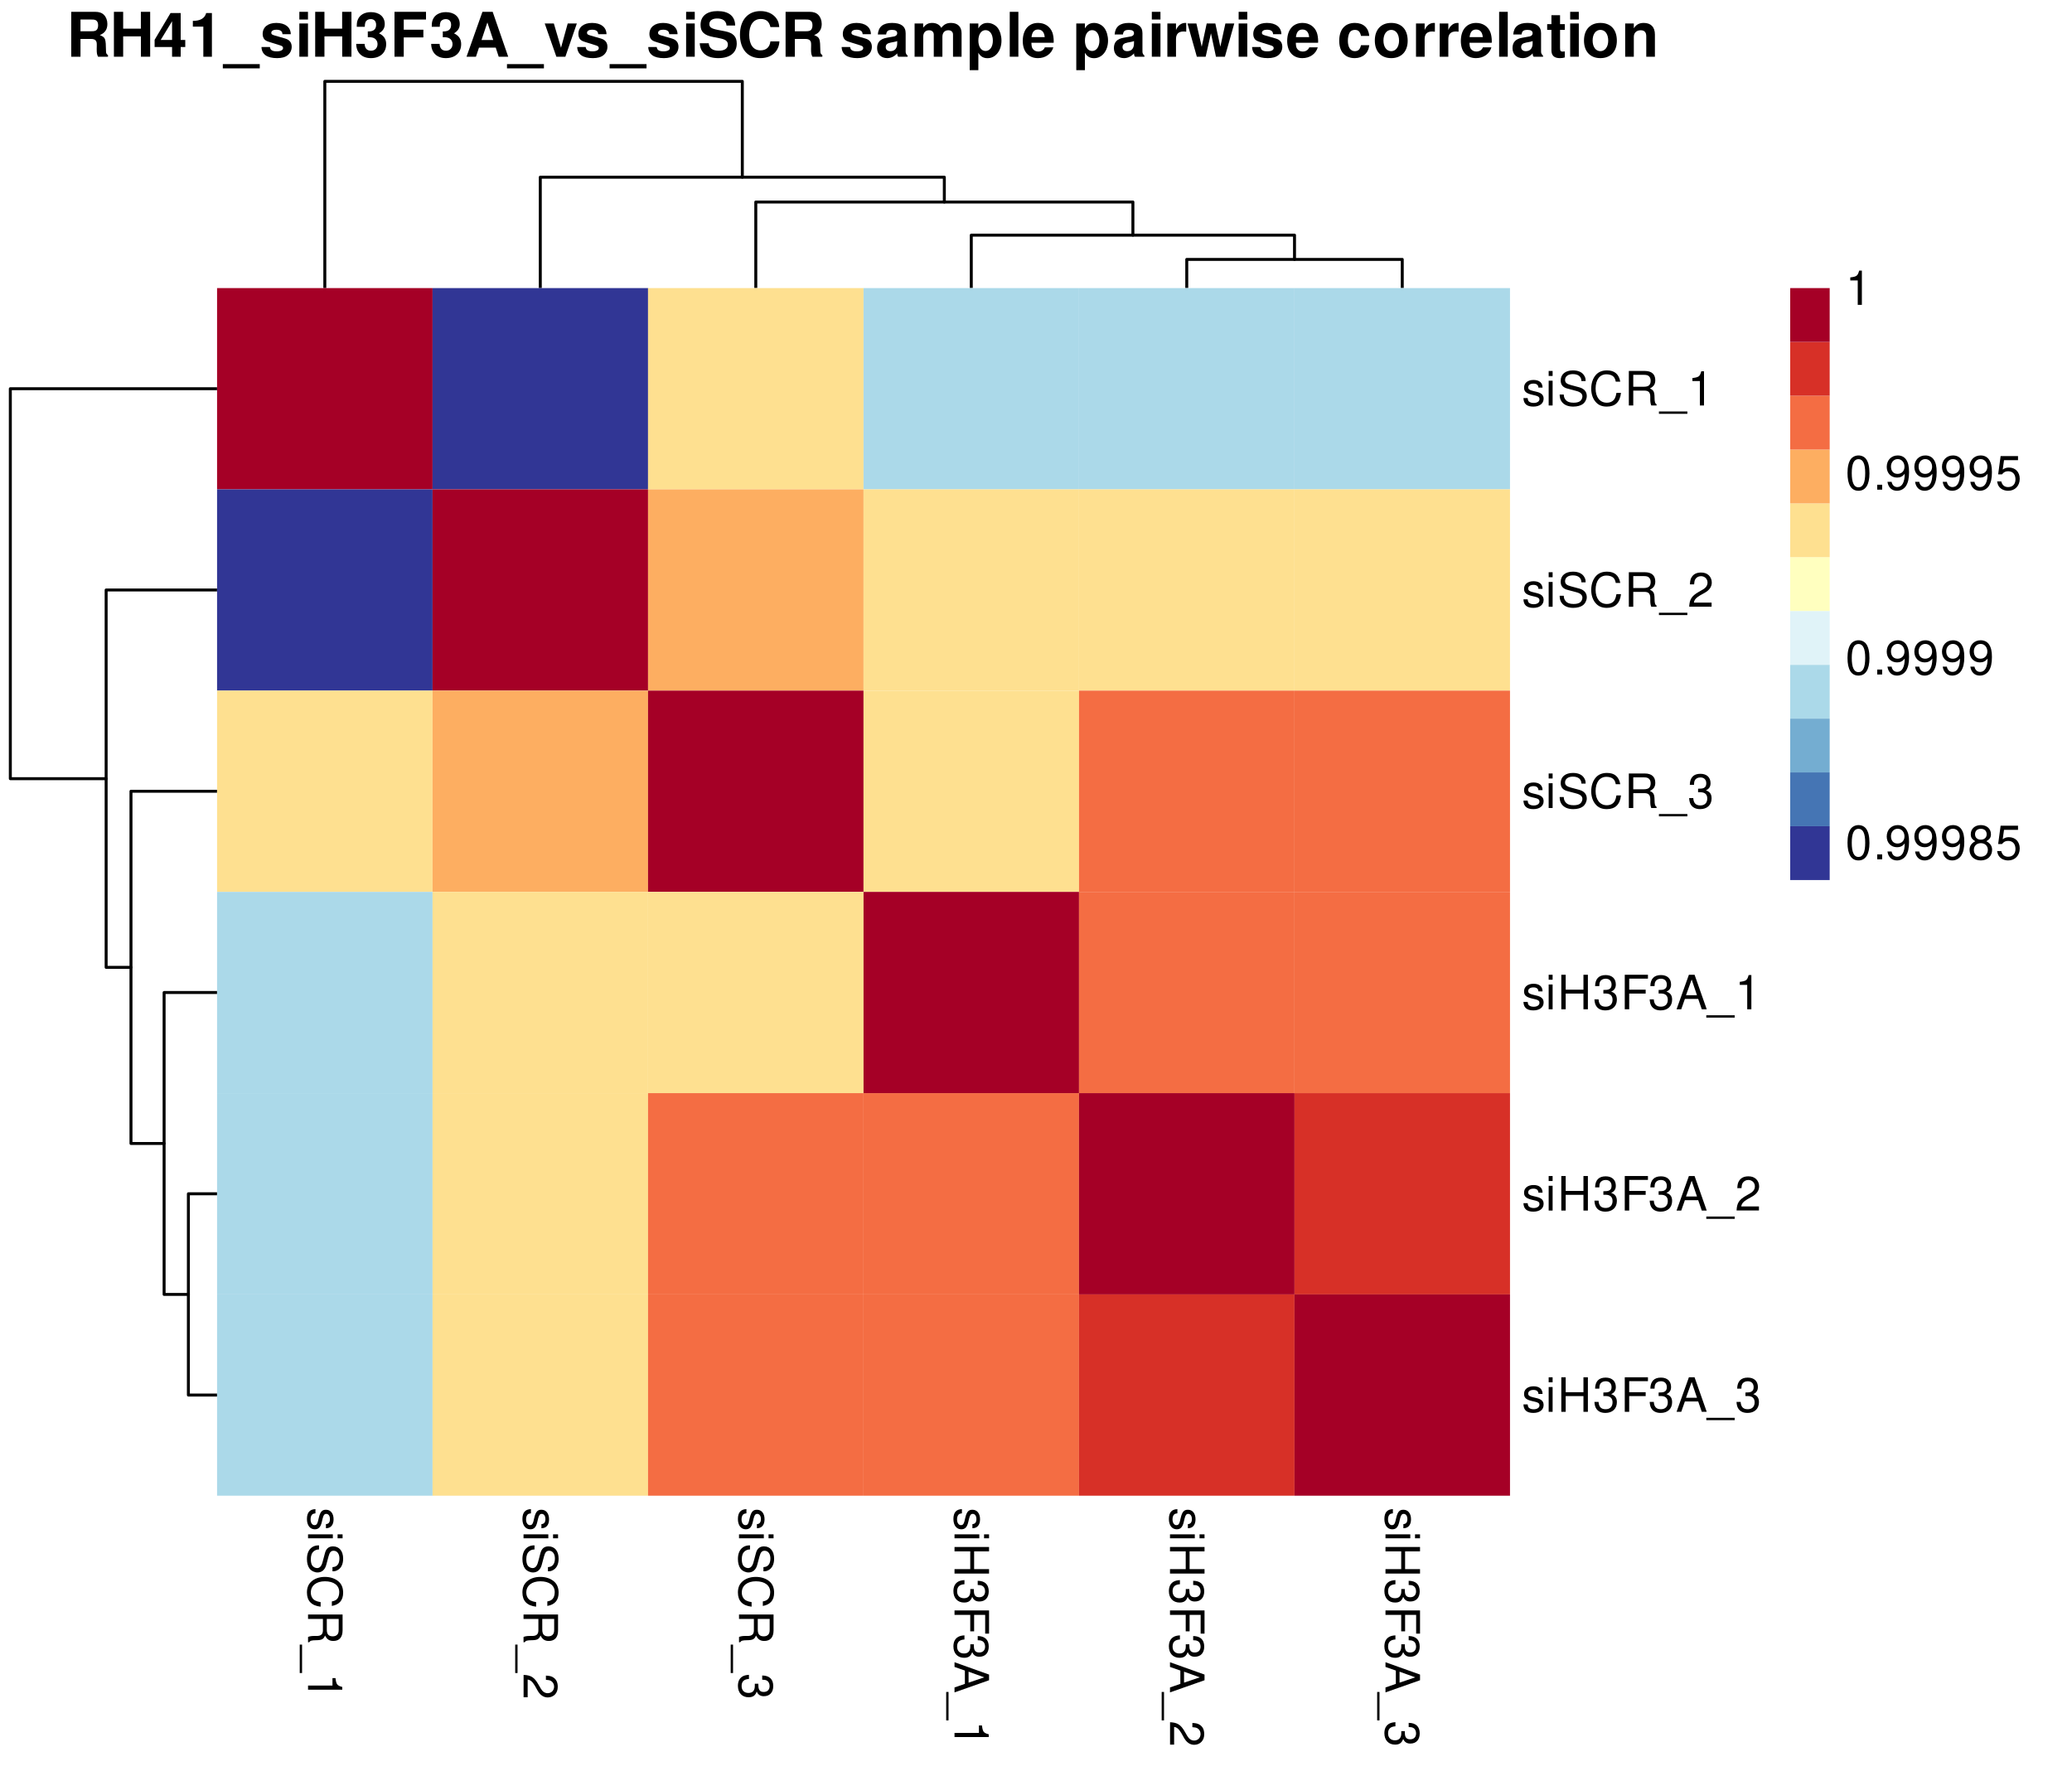 <?xml version="1.0" encoding="UTF-8"?>
<svg xmlns="http://www.w3.org/2000/svg" xmlns:xlink="http://www.w3.org/1999/xlink" width="525pt" height="450pt" viewBox="0 0 525 450" version="1.1">
<defs>
<g>
<symbol overflow="visible" id="glyph0-0">
<path style="stroke:none;" d=""/>
</symbol>
<symbol overflow="visible" id="glyph0-1">
<path style="stroke:none;" d="M 3.594 -4.5 L 6.266 -4.5 C 7.281 -4.5 7.719 -4.094 7.719 -3.172 L 7.719 -2.703 C 7.703 -2.406 7.703 -2.125 7.703 -1.953 C 7.703 -0.875 7.766 -0.547 8.047 0 L 10.562 0 L 10.562 -0.422 C 10.203 -0.625 10.062 -0.859 10.062 -1.359 C 10 -4.703 9.938 -4.859 8.484 -5.484 C 9.766 -5.984 10.406 -6.906 10.406 -8.297 C 10.406 -9.203 10.094 -10.031 9.547 -10.594 C 9.031 -11.125 8.312 -11.375 7.344 -11.375 L 1.25 -11.375 L 1.25 0 L 3.594 0 Z M 3.594 -6.453 L 3.594 -9.422 L 6.406 -9.422 C 7.078 -9.422 7.344 -9.359 7.641 -9.125 C 7.922 -8.891 8.062 -8.5 8.062 -7.969 C 8.062 -7.422 7.922 -6.984 7.641 -6.75 C 7.375 -6.531 7.078 -6.453 6.406 -6.453 Z M 3.594 -6.453 "/>
</symbol>
<symbol overflow="visible" id="glyph0-2">
<path style="stroke:none;" d="M 7.906 -5.156 L 7.906 0 L 10.25 0 L 10.25 -11.375 L 7.891 -11.375 L 7.891 -7.109 L 3.406 -7.109 L 3.406 -11.375 L 1.062 -11.375 L 1.062 0 L 3.406 0 L 3.406 -5.156 Z M 7.906 -5.156 "/>
</symbol>
<symbol overflow="visible" id="glyph0-3">
<path style="stroke:none;" d="M 8.141 -4.25 L 6.984 -4.25 L 6.984 -11.062 L 4.406 -11.062 L 0.375 -4.281 L 0.375 -2.453 L 4.797 -2.453 L 4.797 0 L 6.984 0 L 6.984 -2.453 L 8.141 -2.453 Z M 4.797 -4.25 L 1.922 -4.25 L 4.797 -8.984 Z M 4.797 -4.25 "/>
</symbol>
<symbol overflow="visible" id="glyph0-4">
<path style="stroke:none;" d="M 3.719 -7.625 L 3.719 0 L 5.891 0 L 5.891 -11.062 L 4.438 -11.062 C 4.094 -9.75 2.969 -9.078 1.062 -9.078 L 1.062 -7.625 Z M 3.719 -7.625 "/>
</symbol>
<symbol overflow="visible" id="glyph0-5">
<path style="stroke:none;" d="M 9.016 1.875 L -0.344 1.875 L -0.344 2.953 L 9.016 2.953 Z M 9.016 1.875 "/>
</symbol>
<symbol overflow="visible" id="glyph0-6">
<path style="stroke:none;" d="M 7.875 -5.703 C 7.844 -7.484 6.469 -8.562 4.203 -8.562 C 2.078 -8.562 0.75 -7.484 0.75 -5.75 C 0.75 -5.188 0.922 -4.703 1.219 -4.375 C 1.516 -4.078 1.781 -3.938 2.594 -3.688 L 5.188 -2.875 C 5.734 -2.703 5.922 -2.531 5.922 -2.188 C 5.922 -1.672 5.312 -1.359 4.297 -1.359 C 3.734 -1.359 3.297 -1.453 3.016 -1.656 C 2.781 -1.828 2.688 -2 2.594 -2.453 L 0.453 -2.453 C 0.516 -0.594 1.875 0.359 4.422 0.359 C 5.594 0.359 6.484 0.109 7.109 -0.391 C 7.734 -0.891 8.109 -1.672 8.109 -2.5 C 8.109 -3.594 7.562 -4.281 6.453 -4.609 L 3.703 -5.406 C 3.094 -5.594 2.938 -5.719 2.938 -6.062 C 2.938 -6.531 3.438 -6.844 4.188 -6.844 C 5.234 -6.844 5.75 -6.469 5.766 -5.703 Z M 7.875 -5.703 "/>
</symbol>
<symbol overflow="visible" id="glyph0-7">
<path style="stroke:none;" d="M 3.234 -8.422 L 1.047 -8.422 L 1.047 0 L 3.234 0 Z M 3.234 -11.375 L 1.047 -11.375 L 1.047 -9.422 L 3.234 -9.422 Z M 3.234 -11.375 "/>
</symbol>
<symbol overflow="visible" id="glyph0-8">
<path style="stroke:none;" d="M 3.391 -4.938 C 4.219 -4.938 4.266 -4.938 4.656 -4.828 C 5.391 -4.625 5.859 -3.984 5.859 -3.188 C 5.859 -2.203 5.172 -1.516 4.219 -1.516 C 3.203 -1.516 2.641 -2.109 2.578 -3.25 L 0.453 -3.25 C 0.469 -1.031 1.906 0.359 4.172 0.359 C 6.531 0.359 8.047 -1.031 8.047 -3.188 C 8.047 -4.469 7.484 -5.312 6.234 -5.922 C 7.25 -6.562 7.688 -7.266 7.688 -8.281 C 7.688 -10.125 6.312 -11.297 4.172 -11.297 C 2.578 -11.297 1.344 -10.594 0.859 -9.391 C 0.656 -8.859 0.594 -8.5 0.594 -7.578 L 2.625 -7.578 C 2.641 -8.172 2.688 -8.469 2.797 -8.75 C 3 -9.234 3.5 -9.531 4.125 -9.531 C 5 -9.531 5.5 -9 5.5 -8.078 C 5.5 -6.953 4.859 -6.406 3.578 -6.406 L 3.391 -6.406 Z M 3.391 -4.938 "/>
</symbol>
<symbol overflow="visible" id="glyph0-9">
<path style="stroke:none;" d="M 3.5 -4.891 L 8.469 -4.891 L 8.469 -6.844 L 3.5 -6.844 L 3.5 -9.422 L 9.141 -9.422 L 9.141 -11.375 L 1.156 -11.375 L 1.156 0 L 3.5 0 Z M 3.5 -4.891 "/>
</symbol>
<symbol overflow="visible" id="glyph0-10">
<path style="stroke:none;" d="M 7.812 -2.297 L 8.562 0 L 10.969 0 L 7.031 -11.375 L 4.438 -11.375 L 0.406 0 L 2.797 0 L 3.562 -2.297 Z M 7.172 -4.234 L 4.203 -4.234 L 5.688 -8.688 Z M 7.172 -4.234 "/>
</symbol>
<symbol overflow="visible" id="glyph0-11">
<path style="stroke:none;" d="M 5.453 0 L 8.359 -8.422 L 6.047 -8.422 L 4.344 -2.266 L 2.531 -8.422 L 0.219 -8.422 L 3.172 0 Z M 5.453 0 "/>
</symbol>
<symbol overflow="visible" id="glyph0-12">
<path style="stroke:none;" d="M 9.469 -7.906 C 9.453 -10.266 7.875 -11.562 5 -11.562 C 2.281 -11.562 0.703 -10.281 0.703 -8.062 C 0.703 -6.297 1.594 -5.438 3.906 -5 L 5.484 -4.688 C 7.047 -4.391 7.625 -3.953 7.625 -3.047 C 7.625 -2.094 6.75 -1.516 5.328 -1.516 C 3.75 -1.516 2.859 -2.188 2.781 -3.406 L 0.5 -3.406 C 0.641 -0.969 2.312 0.359 5.203 0.359 C 8.141 0.359 9.875 -1 9.875 -3.328 C 9.875 -5.109 8.969 -6.047 6.859 -6.453 L 5.078 -6.797 C 3.422 -7.125 2.938 -7.453 2.938 -8.281 C 2.938 -9.141 3.688 -9.688 4.891 -9.688 C 6.375 -9.688 7.203 -9.062 7.281 -7.906 Z M 9.469 -7.906 "/>
</symbol>
<symbol overflow="visible" id="glyph0-13">
<path style="stroke:none;" d="M 10.641 -7.516 C 10.562 -8.5 10.359 -9.125 9.875 -9.766 C 9 -10.922 7.594 -11.562 5.891 -11.562 C 2.688 -11.562 0.688 -9.266 0.688 -5.578 C 0.688 -1.922 2.672 0.359 5.828 0.359 C 8.672 0.359 10.547 -1.281 10.688 -3.891 L 8.406 -3.891 C 8.25 -2.438 7.344 -1.609 5.891 -1.609 C 4.078 -1.609 3.031 -3.078 3.031 -5.547 C 3.031 -8.062 4.125 -9.562 5.969 -9.562 C 7.328 -9.562 8.094 -8.906 8.406 -7.516 Z M 10.641 -7.516 "/>
</symbol>
<symbol overflow="visible" id="glyph0-14">
<path style="stroke:none;" d=""/>
</symbol>
<symbol overflow="visible" id="glyph0-15">
<path style="stroke:none;" d="M 8.172 -0.266 C 7.797 -0.625 7.672 -0.875 7.672 -1.297 L 7.672 -5.969 C 7.672 -7.688 6.5 -8.562 4.219 -8.562 C 1.953 -8.562 0.766 -7.594 0.625 -5.641 L 2.734 -5.641 C 2.844 -6.516 3.203 -6.797 4.266 -6.797 C 5.109 -6.797 5.531 -6.516 5.531 -5.953 C 5.531 -5.672 5.391 -5.438 5.156 -5.297 C 4.859 -5.141 4.859 -5.141 3.797 -4.969 L 2.922 -4.812 C 1.25 -4.531 0.438 -3.688 0.438 -2.172 C 0.438 -0.656 1.453 0.359 3 0.359 C 3.922 0.359 4.766 -0.031 5.547 -0.844 C 5.547 -0.406 5.594 -0.25 5.797 0 L 8.172 0 Z M 5.531 -3.391 C 5.531 -2.125 4.906 -1.406 3.812 -1.406 C 3.078 -1.406 2.625 -1.797 2.625 -2.422 C 2.625 -3.078 2.969 -3.391 3.875 -3.578 L 4.609 -3.719 C 5.188 -3.828 5.281 -3.859 5.531 -3.969 Z M 5.531 -3.391 "/>
</symbol>
<symbol overflow="visible" id="glyph0-16">
<path style="stroke:none;" d="M 0.938 -8.422 L 0.938 0 L 3.125 0 L 3.125 -5.047 C 3.125 -6.094 3.688 -6.703 4.609 -6.703 C 5.344 -6.703 5.797 -6.281 5.797 -5.609 L 5.797 0 L 7.984 0 L 7.984 -5.047 C 7.984 -6.078 8.547 -6.703 9.484 -6.703 C 10.219 -6.703 10.672 -6.281 10.672 -5.609 L 10.672 0 L 12.844 0 L 12.844 -5.953 C 12.844 -7.594 11.844 -8.562 10.172 -8.562 C 9.094 -8.562 8.359 -8.188 7.703 -7.312 C 7.297 -8.109 6.453 -8.562 5.406 -8.562 C 4.438 -8.562 3.828 -8.25 3.109 -7.375 L 3.109 -8.422 Z M 0.938 -8.422 "/>
</symbol>
<symbol overflow="visible" id="glyph0-17">
<path style="stroke:none;" d="M 3.094 -8.422 L 0.906 -8.422 L 0.906 3.406 L 3.094 3.406 L 3.094 -1 C 3.625 -0.062 4.359 0.375 5.422 0.375 C 7.453 0.375 8.953 -1.531 8.953 -4.078 C 8.953 -5.266 8.609 -6.453 8.047 -7.234 C 7.484 -8.031 6.438 -8.562 5.422 -8.562 C 4.359 -8.562 3.625 -8.109 3.094 -7.172 Z M 4.922 -6.734 C 6.031 -6.734 6.766 -5.672 6.766 -4.047 C 6.766 -2.516 6.016 -1.453 4.922 -1.453 C 3.828 -1.453 3.094 -2.516 3.094 -4.078 C 3.094 -5.672 3.828 -6.734 4.922 -6.734 Z M 4.922 -6.734 "/>
</symbol>
<symbol overflow="visible" id="glyph0-18">
<path style="stroke:none;" d="M 3.234 -11.375 L 1.047 -11.375 L 1.047 0 L 3.234 0 Z M 3.234 -11.375 "/>
</symbol>
<symbol overflow="visible" id="glyph0-19">
<path style="stroke:none;" d="M 8.172 -3.531 C 8.188 -3.719 8.188 -3.797 8.188 -3.906 C 8.188 -4.734 8.062 -5.516 7.859 -6.109 C 7.297 -7.641 5.938 -8.562 4.234 -8.562 C 1.828 -8.562 0.344 -6.812 0.344 -3.984 C 0.344 -1.297 1.812 0.359 4.188 0.359 C 6.078 0.359 7.609 -0.703 8.094 -2.375 L 5.938 -2.375 C 5.672 -1.703 5.062 -1.312 4.266 -1.312 C 3.656 -1.312 3.156 -1.578 2.844 -2.047 C 2.641 -2.359 2.562 -2.734 2.531 -3.531 Z M 2.562 -4.969 C 2.703 -6.266 3.25 -6.891 4.203 -6.891 C 5.203 -6.891 5.797 -6.219 5.906 -4.969 Z M 2.562 -4.969 "/>
</symbol>
<symbol overflow="visible" id="glyph0-20">
<path style="stroke:none;" d="M 0.984 -8.422 L 0.984 0 L 3.172 0 L 3.172 -4.469 C 3.172 -5.75 3.812 -6.391 5.078 -6.391 C 5.312 -6.391 5.469 -6.375 5.766 -6.328 L 5.766 -8.547 C 5.641 -8.562 5.594 -8.562 5.5 -8.562 C 4.5 -8.562 3.656 -7.906 3.172 -6.766 L 3.172 -8.422 Z M 0.984 -8.422 "/>
</symbol>
<symbol overflow="visible" id="glyph0-21">
<path style="stroke:none;" d="M 9.562 0 L 11.938 -8.422 L 9.688 -8.422 L 8.406 -2.531 L 7.141 -8.422 L 4.953 -8.422 L 3.688 -2.531 L 2.344 -8.422 L 0.078 -8.422 L 2.453 0 L 4.688 0 L 6.031 -5.938 L 7.297 0 Z M 9.562 0 "/>
</symbol>
<symbol overflow="visible" id="glyph0-22">
<path style="stroke:none;" d="M 8.141 -5.266 C 7.984 -7.328 6.625 -8.562 4.5 -8.562 C 1.984 -8.562 0.531 -6.906 0.531 -4.031 C 0.531 -1.266 1.984 0.359 4.469 0.359 C 6.516 0.359 7.938 -0.906 8.141 -2.922 L 6.047 -2.922 C 5.781 -1.828 5.344 -1.406 4.469 -1.406 C 3.375 -1.406 2.719 -2.391 2.719 -4.031 C 2.719 -4.844 2.875 -5.578 3.141 -6.078 C 3.391 -6.547 3.875 -6.797 4.484 -6.797 C 5.375 -6.797 5.797 -6.375 6.047 -5.266 Z M 8.141 -5.266 "/>
</symbol>
<symbol overflow="visible" id="glyph0-23">
<path style="stroke:none;" d="M 4.688 -8.562 C 2.125 -8.562 0.547 -6.859 0.547 -4.094 C 0.547 -1.328 2.125 0.359 4.703 0.359 C 7.281 0.359 8.875 -1.328 8.875 -4.031 C 8.875 -6.891 7.328 -8.562 4.688 -8.562 Z M 4.703 -6.797 C 5.906 -6.797 6.688 -5.719 6.688 -4.062 C 6.688 -2.5 5.875 -1.406 4.703 -1.406 C 3.531 -1.406 2.734 -2.484 2.734 -4.094 C 2.734 -5.719 3.531 -6.797 4.703 -6.797 Z M 4.703 -6.797 "/>
</symbol>
<symbol overflow="visible" id="glyph0-24">
<path style="stroke:none;" d="M 4.688 -8.25 L 3.484 -8.25 L 3.484 -10.516 L 1.297 -10.516 L 1.297 -8.25 L 0.219 -8.25 L 0.219 -6.797 L 1.297 -6.797 L 1.297 -1.625 C 1.297 -0.297 2 0.359 3.438 0.359 C 3.922 0.359 4.281 0.312 4.688 0.188 L 4.688 -1.344 C 4.469 -1.312 4.359 -1.297 4.188 -1.297 C 3.625 -1.297 3.484 -1.469 3.484 -2.219 L 3.484 -6.797 L 4.688 -6.797 Z M 4.688 -8.25 "/>
</symbol>
<symbol overflow="visible" id="glyph0-25">
<path style="stroke:none;" d="M 0.984 -8.422 L 0.984 0 L 3.172 0 L 3.172 -5.047 C 3.172 -6.047 3.859 -6.703 4.922 -6.703 C 5.859 -6.703 6.328 -6.188 6.328 -5.188 L 6.328 0 L 8.516 0 L 8.516 -5.641 C 8.516 -7.516 7.5 -8.562 5.688 -8.562 C 4.547 -8.562 3.797 -8.156 3.172 -7.203 L 3.172 -8.422 Z M 0.984 -8.422 "/>
</symbol>
<symbol overflow="visible" id="glyph1-0">
<path style="stroke:none;" d=""/>
</symbol>
<symbol overflow="visible" id="glyph1-1">
<path style="stroke:none;" d="M 4.531 5.25 C 5.766 5.25 6.469 4.422 6.469 2.969 C 6.469 1.516 5.719 0.562 4.547 0.562 C 3.562 0.562 3.094 1.062 2.734 2.562 L 2.516 3.484 C 2.344 4.188 2.094 4.469 1.641 4.469 C 1.047 4.469 0.641 3.875 0.641 3 C 0.641 2.453 0.797 2 1.062 1.75 C 1.25 1.594 1.422 1.531 1.875 1.469 L 1.875 0.406 C 0.422 0.453 -0.281 1.266 -0.281 2.922 C -0.281 4.5 0.5 5.516 1.719 5.516 C 2.656 5.516 3.172 4.984 3.469 3.734 L 3.703 2.766 C 3.891 1.953 4.156 1.609 4.594 1.609 C 5.188 1.609 5.547 2.125 5.547 2.938 C 5.547 3.75 5.203 4.172 4.531 4.203 Z M 4.531 5.25 "/>
</symbol>
<symbol overflow="visible" id="glyph1-2">
<path style="stroke:none;" d="M 6.281 1.797 L 6.281 0.797 L 0 0.797 L 0 1.797 Z M 8.75 1.797 L 8.75 0.797 L 7.484 0.797 L 7.484 1.797 Z M 8.75 1.797 "/>
</symbol>
<symbol overflow="visible" id="glyph1-3">
<path style="stroke:none;" d="M 6.188 7.156 C 6.781 7.156 6.953 7.109 7.359 6.922 C 8.359 6.438 8.891 5.422 8.891 3.953 C 8.891 2.031 7.906 0.844 6.328 0.844 C 5.25 0.844 4.578 1.406 4.281 2.562 L 3.703 4.734 C 3.422 5.844 2.969 6.344 2.297 6.344 C 1.828 6.344 1.344 6.078 1.078 5.719 C 0.828 5.359 0.703 4.812 0.703 4.109 C 0.703 3.141 0.938 2.516 1.438 2.094 C 1.828 1.766 2.25 1.625 2.781 1.625 L 2.781 0.578 C 1.984 0.594 1.453 0.75 0.969 1.094 C 0.141 1.688 -0.281 2.703 -0.281 4.031 C -0.281 5.078 -0.031 5.922 0.391 6.484 C 0.859 7.078 1.641 7.453 2.406 7.453 C 3.484 7.453 4.266 6.781 4.594 5.594 L 5.188 3.391 C 5.469 2.344 5.812 1.953 6.484 1.953 C 7.375 1.953 7.953 2.734 7.953 3.906 C 7.953 5.297 7.328 6.078 6.188 6.094 Z M 6.188 7.156 "/>
</symbol>
<symbol overflow="visible" id="glyph1-4">
<path style="stroke:none;" d="M 6.031 7.938 C 7.953 7.594 8.891 6.484 8.891 4.578 C 8.891 3.391 8.516 2.453 7.797 1.797 C 6.938 1.016 5.688 0.578 4.266 0.578 C 2.828 0.578 1.594 1.016 0.75 1.844 C 0.047 2.516 -0.281 3.391 -0.281 4.531 C -0.281 6.656 0.875 7.859 3.188 8.125 L 3.188 6.969 C 2.594 6.875 2.188 6.75 1.844 6.578 C 1.109 6.219 0.703 5.469 0.703 4.531 C 0.703 2.797 2.094 1.688 4.281 1.688 C 6.531 1.688 7.906 2.734 7.906 4.438 C 7.906 5.141 7.703 5.812 7.359 6.172 C 7.062 6.484 6.703 6.672 6.031 6.797 Z M 6.031 7.938 "/>
</symbol>
<symbol overflow="visible" id="glyph1-5">
<path style="stroke:none;" d="M 3.766 2.234 L 3.766 5.109 C 3.766 6.109 3.281 6.547 2.203 6.547 L 1.422 6.547 C 0.891 6.547 0.359 6.641 0 6.797 L 0 8.141 L 0.281 8.141 C 0.562 7.734 0.875 7.641 2.047 7.625 C 3.484 7.609 3.906 7.375 4.312 6.438 C 4.812 7.422 5.406 7.812 6.406 7.812 C 7.922 7.812 8.75 6.875 8.75 5.141 L 8.75 1.109 L 0 1.109 L 0 2.234 Z M 4.75 2.234 L 7.766 2.234 L 7.766 4.938 C 7.766 5.562 7.672 5.922 7.422 6.188 C 7.172 6.484 6.781 6.641 6.266 6.641 C 5.219 6.641 4.75 6.125 4.75 4.938 Z M 4.75 2.234 "/>
</symbol>
<symbol overflow="visible" id="glyph1-6">
<path style="stroke:none;" d="M -1.516 6.938 L -1.516 -0.266 L -2.109 -0.266 L -2.109 6.938 Z M -1.516 6.938 "/>
</symbol>
<symbol overflow="visible" id="glyph1-7">
<path style="stroke:none;" d="M 6.188 3.109 L 0 3.109 L 0 4.156 L 8.672 4.156 L 8.672 3.469 C 7.344 3.094 7.156 2.859 6.953 1.219 L 6.188 1.219 Z M 6.188 3.109 "/>
</symbol>
<symbol overflow="visible" id="glyph1-8">
<path style="stroke:none;" d="M 1.047 6.078 L 1.047 1.594 C 1.766 1.703 2.219 2.094 2.859 3.125 L 3.531 4.328 C 4.188 5.516 5.078 6.125 6.141 6.125 C 6.859 6.125 7.531 5.844 8 5.344 C 8.453 4.844 8.672 4.219 8.672 3.406 C 8.672 2.328 8.297 1.531 7.547 1.062 C 7.094 0.75 6.547 0.625 5.672 0.594 L 5.672 1.656 C 6.266 1.688 6.609 1.766 6.906 1.906 C 7.422 2.188 7.75 2.734 7.75 3.375 C 7.75 4.328 7.062 5.047 6.125 5.047 C 5.422 5.047 4.828 4.656 4.391 3.906 L 3.75 2.797 C 2.719 1.016 1.906 0.5 0.016 0.406 L 0.016 6.078 Z M 1.047 6.078 "/>
</symbol>
<symbol overflow="visible" id="glyph1-9">
<path style="stroke:none;" d="M 4 2.656 L 4 3.234 C 4 4.375 3.453 4.984 2.406 4.984 C 1.312 4.984 0.656 4.328 0.656 3.234 C 0.656 2.078 1.25 1.516 2.516 1.438 L 2.516 0.391 C 1.828 0.438 1.375 0.547 0.984 0.75 C 0.141 1.203 -0.281 2.031 -0.281 3.188 C -0.281 4.938 0.781 6.078 2.422 6.078 C 3.531 6.078 4.125 5.656 4.484 4.625 C 4.812 5.422 5.406 5.812 6.281 5.812 C 7.781 5.812 8.672 4.844 8.672 3.234 C 8.672 1.516 7.719 0.594 5.875 0.562 L 5.875 1.625 C 6.406 1.625 6.703 1.688 6.969 1.812 C 7.469 2.047 7.75 2.578 7.75 3.234 C 7.75 4.172 7.188 4.734 6.25 4.734 C 5.641 4.734 5.266 4.531 5.062 4.062 C 4.938 3.766 4.891 3.391 4.891 2.656 Z M 4 2.656 "/>
</symbol>
<symbol overflow="visible" id="glyph1-10">
<path style="stroke:none;" d="M 3.984 6.609 L 0 6.609 L 0 7.734 L 8.75 7.734 L 8.75 6.609 L 4.969 6.609 L 4.969 2.109 L 8.75 2.109 L 8.75 1 L 0 1 L 0 2.109 L 3.984 2.109 Z M 3.984 6.609 "/>
</symbol>
<symbol overflow="visible" id="glyph1-11">
<path style="stroke:none;" d="M 3.984 2.203 L 3.984 6.375 L 4.969 6.375 L 4.969 2.203 L 7.766 2.203 L 7.766 6.953 L 8.75 6.953 L 8.75 1.078 L 0 1.078 L 0 2.203 Z M 3.984 2.203 "/>
</symbol>
<symbol overflow="visible" id="glyph1-12">
<path style="stroke:none;" d="M 2.625 5.688 L 0 6.594 L 0 7.844 L 8.75 4.766 L 8.75 3.328 L 0 0.203 L 0 1.391 L 2.625 2.312 Z M 3.562 5.375 L 3.562 2.594 L 7.547 4.031 Z M 3.562 5.375 "/>
</symbol>
<symbol overflow="visible" id="glyph2-0">
<path style="stroke:none;" d=""/>
</symbol>
<symbol overflow="visible" id="glyph2-1">
<path style="stroke:none;" d="M 5.25 -4.531 C 5.25 -5.766 4.422 -6.469 2.969 -6.469 C 1.516 -6.469 0.562 -5.719 0.562 -4.547 C 0.562 -3.562 1.062 -3.094 2.562 -2.734 L 3.484 -2.516 C 4.188 -2.344 4.469 -2.094 4.469 -1.641 C 4.469 -1.047 3.875 -0.641 3 -0.641 C 2.453 -0.641 2 -0.797 1.75 -1.062 C 1.594 -1.25 1.531 -1.422 1.469 -1.875 L 0.406 -1.875 C 0.453 -0.422 1.266 0.281 2.922 0.281 C 4.5 0.281 5.516 -0.5 5.516 -1.719 C 5.516 -2.656 4.984 -3.172 3.734 -3.469 L 2.766 -3.703 C 1.953 -3.891 1.609 -4.156 1.609 -4.594 C 1.609 -5.188 2.125 -5.547 2.938 -5.547 C 3.75 -5.547 4.172 -5.203 4.203 -4.531 Z M 5.25 -4.531 "/>
</symbol>
<symbol overflow="visible" id="glyph2-2">
<path style="stroke:none;" d="M 1.797 -6.281 L 0.797 -6.281 L 0.797 0 L 1.797 0 Z M 1.797 -8.75 L 0.797 -8.75 L 0.797 -7.484 L 1.797 -7.484 Z M 1.797 -8.75 "/>
</symbol>
<symbol overflow="visible" id="glyph2-3">
<path style="stroke:none;" d="M 7.156 -6.188 C 7.156 -6.781 7.109 -6.953 6.922 -7.359 C 6.438 -8.359 5.422 -8.891 3.953 -8.891 C 2.031 -8.891 0.844 -7.906 0.844 -6.328 C 0.844 -5.25 1.406 -4.578 2.562 -4.281 L 4.734 -3.703 C 5.844 -3.422 6.344 -2.969 6.344 -2.297 C 6.344 -1.828 6.078 -1.344 5.719 -1.078 C 5.359 -0.828 4.812 -0.703 4.109 -0.703 C 3.141 -0.703 2.516 -0.938 2.094 -1.438 C 1.766 -1.828 1.625 -2.25 1.625 -2.781 L 0.578 -2.781 C 0.594 -1.984 0.75 -1.453 1.094 -0.969 C 1.688 -0.141 2.703 0.281 4.031 0.281 C 5.078 0.281 5.922 0.031 6.484 -0.391 C 7.078 -0.859 7.453 -1.641 7.453 -2.406 C 7.453 -3.484 6.781 -4.266 5.594 -4.594 L 3.391 -5.188 C 2.344 -5.469 1.953 -5.812 1.953 -6.484 C 1.953 -7.375 2.734 -7.953 3.906 -7.953 C 5.297 -7.953 6.078 -7.328 6.094 -6.188 Z M 7.156 -6.188 "/>
</symbol>
<symbol overflow="visible" id="glyph2-4">
<path style="stroke:none;" d="M 7.938 -6.031 C 7.594 -7.953 6.484 -8.891 4.578 -8.891 C 3.391 -8.891 2.453 -8.516 1.797 -7.797 C 1.016 -6.938 0.578 -5.688 0.578 -4.266 C 0.578 -2.828 1.016 -1.594 1.844 -0.75 C 2.516 -0.047 3.391 0.281 4.531 0.281 C 6.656 0.281 7.859 -0.875 8.125 -3.188 L 6.969 -3.188 C 6.875 -2.594 6.75 -2.188 6.578 -1.844 C 6.219 -1.109 5.469 -0.703 4.531 -0.703 C 2.797 -0.703 1.688 -2.094 1.688 -4.281 C 1.688 -6.531 2.734 -7.906 4.438 -7.906 C 5.141 -7.906 5.812 -7.703 6.172 -7.359 C 6.484 -7.062 6.672 -6.703 6.797 -6.031 Z M 7.938 -6.031 "/>
</symbol>
<symbol overflow="visible" id="glyph2-5">
<path style="stroke:none;" d="M 2.234 -3.766 L 5.109 -3.766 C 6.109 -3.766 6.547 -3.281 6.547 -2.203 L 6.547 -1.422 C 6.547 -0.891 6.641 -0.359 6.797 0 L 8.141 0 L 8.141 -0.281 C 7.734 -0.562 7.641 -0.875 7.625 -2.047 C 7.609 -3.484 7.375 -3.906 6.438 -4.312 C 7.422 -4.812 7.812 -5.406 7.812 -6.406 C 7.812 -7.922 6.875 -8.75 5.141 -8.75 L 1.109 -8.75 L 1.109 0 L 2.234 0 Z M 2.234 -4.75 L 2.234 -7.766 L 4.938 -7.766 C 5.562 -7.766 5.922 -7.672 6.188 -7.422 C 6.484 -7.172 6.641 -6.781 6.641 -6.266 C 6.641 -5.219 6.125 -4.75 4.938 -4.75 Z M 2.234 -4.75 "/>
</symbol>
<symbol overflow="visible" id="glyph2-6">
<path style="stroke:none;" d="M 6.938 1.516 L -0.266 1.516 L -0.266 2.109 L 6.938 2.109 Z M 6.938 1.516 "/>
</symbol>
<symbol overflow="visible" id="glyph2-7">
<path style="stroke:none;" d="M 3.109 -6.188 L 3.109 0 L 4.156 0 L 4.156 -8.672 L 3.469 -8.672 C 3.094 -7.344 2.859 -7.156 1.219 -6.953 L 1.219 -6.188 Z M 3.109 -6.188 "/>
</symbol>
<symbol overflow="visible" id="glyph2-8">
<path style="stroke:none;" d="M 6.078 -1.047 L 1.594 -1.047 C 1.703 -1.766 2.094 -2.219 3.125 -2.859 L 4.328 -3.531 C 5.516 -4.188 6.125 -5.078 6.125 -6.141 C 6.125 -6.859 5.844 -7.531 5.344 -8 C 4.844 -8.453 4.219 -8.672 3.406 -8.672 C 2.328 -8.672 1.531 -8.297 1.062 -7.547 C 0.75 -7.094 0.625 -6.547 0.594 -5.672 L 1.656 -5.672 C 1.688 -6.266 1.766 -6.609 1.906 -6.906 C 2.188 -7.422 2.734 -7.75 3.375 -7.75 C 4.328 -7.75 5.047 -7.062 5.047 -6.125 C 5.047 -5.422 4.656 -4.828 3.906 -4.391 L 2.797 -3.75 C 1.016 -2.719 0.5 -1.906 0.406 -0.016 L 6.078 -0.016 Z M 6.078 -1.047 "/>
</symbol>
<symbol overflow="visible" id="glyph2-9">
<path style="stroke:none;" d="M 2.656 -4 L 3.234 -4 C 4.375 -4 4.984 -3.453 4.984 -2.406 C 4.984 -1.312 4.328 -0.656 3.234 -0.656 C 2.078 -0.656 1.516 -1.25 1.438 -2.516 L 0.391 -2.516 C 0.438 -1.828 0.547 -1.375 0.75 -0.984 C 1.203 -0.141 2.031 0.281 3.188 0.281 C 4.938 0.281 6.078 -0.781 6.078 -2.422 C 6.078 -3.531 5.656 -4.125 4.625 -4.484 C 5.422 -4.812 5.812 -5.406 5.812 -6.281 C 5.812 -7.781 4.844 -8.672 3.234 -8.672 C 1.516 -8.672 0.594 -7.719 0.562 -5.875 L 1.625 -5.875 C 1.625 -6.406 1.688 -6.703 1.812 -6.969 C 2.047 -7.469 2.578 -7.75 3.234 -7.75 C 4.172 -7.75 4.734 -7.188 4.734 -6.25 C 4.734 -5.641 4.531 -5.266 4.062 -5.062 C 3.766 -4.938 3.391 -4.891 2.656 -4.891 Z M 2.656 -4 "/>
</symbol>
<symbol overflow="visible" id="glyph2-10">
<path style="stroke:none;" d="M 6.609 -3.984 L 6.609 0 L 7.734 0 L 7.734 -8.75 L 6.609 -8.75 L 6.609 -4.969 L 2.109 -4.969 L 2.109 -8.75 L 1 -8.75 L 1 0 L 2.109 0 L 2.109 -3.984 Z M 6.609 -3.984 "/>
</symbol>
<symbol overflow="visible" id="glyph2-11">
<path style="stroke:none;" d="M 2.203 -3.984 L 6.375 -3.984 L 6.375 -4.969 L 2.203 -4.969 L 2.203 -7.766 L 6.953 -7.766 L 6.953 -8.75 L 1.078 -8.75 L 1.078 0 L 2.203 0 Z M 2.203 -3.984 "/>
</symbol>
<symbol overflow="visible" id="glyph2-12">
<path style="stroke:none;" d="M 5.688 -2.625 L 6.594 0 L 7.844 0 L 4.766 -8.75 L 3.328 -8.75 L 0.203 0 L 1.391 0 L 2.312 -2.625 Z M 5.375 -3.562 L 2.594 -3.562 L 4.031 -7.547 Z M 5.375 -3.562 "/>
</symbol>
<symbol overflow="visible" id="glyph2-13">
<path style="stroke:none;" d="M 3.297 -8.672 C 2.516 -8.672 1.781 -8.312 1.344 -7.734 C 0.797 -6.953 0.516 -5.812 0.516 -4.203 C 0.516 -1.266 1.469 0.281 3.297 0.281 C 5.094 0.281 6.078 -1.266 6.078 -4.125 C 6.078 -5.812 5.812 -6.938 5.25 -7.734 C 4.812 -8.328 4.109 -8.672 3.297 -8.672 Z M 3.297 -7.734 C 4.438 -7.734 5 -6.578 5 -4.219 C 5 -1.75 4.453 -0.594 3.281 -0.594 C 2.156 -0.594 1.594 -1.797 1.594 -4.188 C 1.594 -6.578 2.156 -7.734 3.297 -7.734 Z M 3.297 -7.734 "/>
</symbol>
<symbol overflow="visible" id="glyph2-14">
<path style="stroke:none;" d="M 2.297 -1.25 L 1.047 -1.25 L 1.047 0 L 2.297 0 Z M 2.297 -1.25 "/>
</symbol>
<symbol overflow="visible" id="glyph2-15">
<path style="stroke:none;" d="M 0.641 -1.984 C 0.844 -0.562 1.75 0.281 3.047 0.281 C 4 0.281 4.844 -0.188 5.344 -0.953 C 5.875 -1.812 6.109 -2.875 6.109 -4.438 C 6.109 -5.906 5.891 -6.828 5.391 -7.594 C 4.922 -8.297 4.172 -8.672 3.234 -8.672 C 1.625 -8.672 0.453 -7.469 0.453 -5.781 C 0.453 -4.188 1.531 -3.062 3.078 -3.062 C 3.875 -3.062 4.469 -3.344 5.016 -4.016 C 5 -1.844 4.328 -0.656 3.125 -0.656 C 2.375 -0.656 1.859 -1.141 1.688 -1.984 Z M 3.234 -7.75 C 4.219 -7.75 4.953 -6.922 4.953 -5.812 C 4.953 -4.734 4.234 -4 3.188 -4 C 2.172 -4 1.531 -4.719 1.531 -5.875 C 1.531 -6.953 2.25 -7.75 3.234 -7.75 Z M 3.234 -7.75 "/>
</symbol>
<symbol overflow="visible" id="glyph2-16">
<path style="stroke:none;" d="M 4.688 -4.578 C 5.578 -5.109 5.859 -5.547 5.859 -6.359 C 5.859 -7.734 4.812 -8.672 3.297 -8.672 C 1.797 -8.672 0.75 -7.734 0.75 -6.375 C 0.75 -5.547 1.016 -5.125 1.891 -4.578 C 0.922 -4.078 0.438 -3.375 0.438 -2.406 C 0.438 -0.828 1.609 0.281 3.297 0.281 C 4.984 0.281 6.156 -0.828 6.156 -2.406 C 6.156 -3.375 5.672 -4.078 4.688 -4.578 Z M 3.297 -7.734 C 4.203 -7.734 4.781 -7.203 4.781 -6.344 C 4.781 -5.516 4.188 -4.984 3.297 -4.984 C 2.406 -4.984 1.828 -5.516 1.828 -6.359 C 1.828 -7.203 2.406 -7.734 3.297 -7.734 Z M 3.297 -4.094 C 4.359 -4.094 5.078 -3.391 5.078 -2.391 C 5.078 -1.344 4.375 -0.656 3.281 -0.656 C 2.25 -0.656 1.531 -1.375 1.531 -2.375 C 1.531 -3.406 2.234 -4.094 3.297 -4.094 Z M 3.297 -4.094 "/>
</symbol>
<symbol overflow="visible" id="glyph2-17">
<path style="stroke:none;" d="M 5.719 -8.516 L 1.312 -8.516 L 0.688 -3.875 L 1.656 -3.875 C 2.141 -4.469 2.562 -4.672 3.234 -4.672 C 4.375 -4.672 5.078 -3.891 5.078 -2.625 C 5.078 -1.406 4.375 -0.656 3.219 -0.656 C 2.297 -0.656 1.734 -1.125 1.469 -2.094 L 0.422 -2.094 C 0.562 -1.391 0.688 -1.062 0.938 -0.75 C 1.422 -0.094 2.281 0.281 3.234 0.281 C 4.953 0.281 6.156 -0.969 6.156 -2.766 C 6.156 -4.453 5.047 -5.609 3.406 -5.609 C 2.812 -5.609 2.328 -5.453 1.844 -5.094 L 2.172 -7.469 L 5.719 -7.469 Z M 5.719 -8.516 "/>
</symbol>
</g>
<clipPath id="clip1">
  <path d="M 300 65 L 356 65 L 356 73 L 300 73 Z M 300 65 "/>
</clipPath>
<clipPath id="clip2">
  <path d="M 245 59 L 329 59 L 329 73 L 245 73 Z M 245 59 "/>
</clipPath>
<clipPath id="clip3">
  <path d="M 191 50 L 288 50 L 288 73 L 191 73 Z M 191 50 "/>
</clipPath>
<clipPath id="clip4">
  <path d="M 136 44 L 240 44 L 240 73 L 136 73 Z M 136 44 "/>
</clipPath>
<clipPath id="clip5">
  <path d="M 81 20 L 189 20 L 189 73 L 81 73 Z M 81 20 "/>
</clipPath>
<clipPath id="clip6">
  <path d="M 47 302 L 55 302 L 55 354 L 47 354 Z M 47 302 "/>
</clipPath>
<clipPath id="clip7">
  <path d="M 41 251 L 55 251 L 55 329 L 41 329 Z M 41 251 "/>
</clipPath>
<clipPath id="clip8">
  <path d="M 32 200 L 55 200 L 55 291 L 32 291 Z M 32 200 "/>
</clipPath>
<clipPath id="clip9">
  <path d="M 26 149 L 55 149 L 55 246 L 26 246 Z M 26 149 "/>
</clipPath>
<clipPath id="clip10">
  <path d="M 2 98 L 55 98 L 55 198 L 2 198 Z M 2 98 "/>
</clipPath>
</defs>
<g id="surface2273">
<rect x="0" y="0" width="525" height="450" style="fill:rgb(100%,100%,100%);fill-opacity:1;stroke:none;"/>
<g style="fill:rgb(0%,0%,0%);fill-opacity:1;">
  <use xlink:href="#glyph0-1" x="16.801" y="14.371"/>
  <use xlink:href="#glyph0-2" x="27.801" y="14.371"/>
  <use xlink:href="#glyph0-3" x="38.801" y="14.371"/>
  <use xlink:href="#glyph0-4" x="47.801" y="14.371"/>
  <use xlink:href="#glyph0-5" x="56.801" y="14.371"/>
  <use xlink:href="#glyph0-6" x="65.801" y="14.371"/>
  <use xlink:href="#glyph0-7" x="74.801" y="14.371"/>
  <use xlink:href="#glyph0-2" x="78.801" y="14.371"/>
  <use xlink:href="#glyph0-8" x="89.801" y="14.371"/>
  <use xlink:href="#glyph0-9" x="98.801" y="14.371"/>
  <use xlink:href="#glyph0-8" x="108.801" y="14.371"/>
  <use xlink:href="#glyph0-10" x="117.801" y="14.371"/>
  <use xlink:href="#glyph0-5" x="128.801" y="14.371"/>
  <use xlink:href="#glyph0-11" x="137.801" y="14.371"/>
  <use xlink:href="#glyph0-6" x="145.801" y="14.371"/>
  <use xlink:href="#glyph0-5" x="154.801" y="14.371"/>
  <use xlink:href="#glyph0-6" x="163.801" y="14.371"/>
  <use xlink:href="#glyph0-7" x="172.801" y="14.371"/>
  <use xlink:href="#glyph0-12" x="176.801" y="14.371"/>
  <use xlink:href="#glyph0-13" x="186.801" y="14.371"/>
  <use xlink:href="#glyph0-1" x="197.801" y="14.371"/>
  <use xlink:href="#glyph0-14" x="208.801" y="14.371"/>
  <use xlink:href="#glyph0-6" x="212.801" y="14.371"/>
  <use xlink:href="#glyph0-15" x="221.801" y="14.371"/>
  <use xlink:href="#glyph0-16" x="230.801" y="14.371"/>
  <use xlink:href="#glyph0-17" x="244.801" y="14.371"/>
  <use xlink:href="#glyph0-18" x="254.801" y="14.371"/>
  <use xlink:href="#glyph0-19" x="258.801" y="14.371"/>
  <use xlink:href="#glyph0-14" x="267.801" y="14.371"/>
  <use xlink:href="#glyph0-17" x="271.801" y="14.371"/>
  <use xlink:href="#glyph0-15" x="281.801" y="14.371"/>
  <use xlink:href="#glyph0-7" x="290.801" y="14.371"/>
  <use xlink:href="#glyph0-20" x="294.801" y="14.371"/>
  <use xlink:href="#glyph0-21" x="300.801" y="14.371"/>
  <use xlink:href="#glyph0-7" x="312.801" y="14.371"/>
  <use xlink:href="#glyph0-6" x="316.801" y="14.371"/>
  <use xlink:href="#glyph0-19" x="325.801" y="14.371"/>
  <use xlink:href="#glyph0-14" x="334.801" y="14.371"/>
  <use xlink:href="#glyph0-22" x="338.801" y="14.371"/>
  <use xlink:href="#glyph0-23" x="347.801" y="14.371"/>
  <use xlink:href="#glyph0-20" x="357.801" y="14.371"/>
  <use xlink:href="#glyph0-20" x="363.801" y="14.371"/>
  <use xlink:href="#glyph0-19" x="369.801" y="14.371"/>
  <use xlink:href="#glyph0-18" x="378.801" y="14.371"/>
  <use xlink:href="#glyph0-15" x="382.801" y="14.371"/>
  <use xlink:href="#glyph0-24" x="391.801" y="14.371"/>
  <use xlink:href="#glyph0-7" x="396.801" y="14.371"/>
  <use xlink:href="#glyph0-23" x="400.801" y="14.371"/>
  <use xlink:href="#glyph0-25" x="410.801" y="14.371"/>
</g>
<g clip-path="url(#clip1)" clip-rule="nonzero">
<path style="fill:none;stroke-width:0.75;stroke-linecap:round;stroke-linejoin:round;stroke:rgb(0%,0%,0%);stroke-opacity:1;stroke-miterlimit:10;" d="M 300.699 73 L 300.699 65.734 L 355.301 65.734 L 355.301 73 "/>
</g>
<g clip-path="url(#clip2)" clip-rule="nonzero">
<path style="fill:none;stroke-width:0.75;stroke-linecap:round;stroke-linejoin:round;stroke:rgb(0%,0%,0%);stroke-opacity:1;stroke-miterlimit:10;" d="M 246.102 73 L 246.102 59.582 L 328 59.582 L 328 65.734 "/>
</g>
<g clip-path="url(#clip3)" clip-rule="nonzero">
<path style="fill:none;stroke-width:0.75;stroke-linecap:round;stroke-linejoin:round;stroke:rgb(0%,0%,0%);stroke-opacity:1;stroke-miterlimit:10;" d="M 191.5 73 L 191.5 51.188 L 287.051 51.188 L 287.051 59.582 "/>
</g>
<g clip-path="url(#clip4)" clip-rule="nonzero">
<path style="fill:none;stroke-width:0.75;stroke-linecap:round;stroke-linejoin:round;stroke:rgb(0%,0%,0%);stroke-opacity:1;stroke-miterlimit:10;" d="M 136.898 73 L 136.898 44.895 L 239.273 44.895 L 239.273 51.188 "/>
</g>
<g clip-path="url(#clip5)" clip-rule="nonzero">
<path style="fill:none;stroke-width:0.75;stroke-linecap:round;stroke-linejoin:round;stroke:rgb(0%,0%,0%);stroke-opacity:1;stroke-miterlimit:10;" d="M 82.301 73 L 82.301 20.617 L 188.086 20.617 L 188.086 44.895 "/>
</g>
<g clip-path="url(#clip6)" clip-rule="nonzero">
<path style="fill:none;stroke-width:0.75;stroke-linecap:round;stroke-linejoin:round;stroke:rgb(0%,0%,0%);stroke-opacity:1;stroke-miterlimit:10;" d="M 55 302.5 L 47.734 302.5 L 47.734 353.5 L 55 353.5 "/>
</g>
<g clip-path="url(#clip7)" clip-rule="nonzero">
<path style="fill:none;stroke-width:0.75;stroke-linecap:round;stroke-linejoin:round;stroke:rgb(0%,0%,0%);stroke-opacity:1;stroke-miterlimit:10;" d="M 55 251.5 L 41.582 251.5 L 41.582 328 L 47.734 328 "/>
</g>
<g clip-path="url(#clip8)" clip-rule="nonzero">
<path style="fill:none;stroke-width:0.75;stroke-linecap:round;stroke-linejoin:round;stroke:rgb(0%,0%,0%);stroke-opacity:1;stroke-miterlimit:10;" d="M 55 200.5 L 33.188 200.5 L 33.188 289.75 L 41.582 289.75 "/>
</g>
<g clip-path="url(#clip9)" clip-rule="nonzero">
<path style="fill:none;stroke-width:0.75;stroke-linecap:round;stroke-linejoin:round;stroke:rgb(0%,0%,0%);stroke-opacity:1;stroke-miterlimit:10;" d="M 55 149.5 L 26.895 149.5 L 26.895 245.125 L 33.188 245.125 "/>
</g>
<g clip-path="url(#clip10)" clip-rule="nonzero">
<path style="fill:none;stroke-width:0.75;stroke-linecap:round;stroke-linejoin:round;stroke:rgb(0%,0%,0%);stroke-opacity:1;stroke-miterlimit:10;" d="M 55 98.5 L 2.617 98.5 L 2.617 197.312 L 26.895 197.312 "/>
</g>
<path style=" stroke:none;fill-rule:nonzero;fill:rgb(64.706%,0%,14.902%);fill-opacity:1;" d="M 55 124 L 109.602 124 L 109.602 73 L 55 73 Z M 55 124 "/>
<path style=" stroke:none;fill-rule:nonzero;fill:rgb(19.216%,21.176%,58.431%);fill-opacity:1;" d="M 55 175 L 109.602 175 L 109.602 124 L 55 124 Z M 55 175 "/>
<path style=" stroke:none;fill-rule:nonzero;fill:rgb(99.608%,87.843%,56.471%);fill-opacity:1;" d="M 55 226 L 109.602 226 L 109.602 175 L 55 175 Z M 55 226 "/>
<path style=" stroke:none;fill-rule:nonzero;fill:rgb(67.059%,85.098%,91.373%);fill-opacity:1;" d="M 55 277 L 109.602 277 L 109.602 226 L 55 226 Z M 55 277 "/>
<path style=" stroke:none;fill-rule:nonzero;fill:rgb(67.059%,85.098%,91.373%);fill-opacity:1;" d="M 55 328 L 109.602 328 L 109.602 277 L 55 277 Z M 55 328 "/>
<path style=" stroke:none;fill-rule:nonzero;fill:rgb(67.059%,85.098%,91.373%);fill-opacity:1;" d="M 55 379 L 109.602 379 L 109.602 328 L 55 328 Z M 55 379 "/>
<path style=" stroke:none;fill-rule:nonzero;fill:rgb(19.216%,21.176%,58.431%);fill-opacity:1;" d="M 109.602 124 L 164.203 124 L 164.203 73 L 109.602 73 Z M 109.602 124 "/>
<path style=" stroke:none;fill-rule:nonzero;fill:rgb(64.706%,0%,14.902%);fill-opacity:1;" d="M 109.602 175 L 164.203 175 L 164.203 124 L 109.602 124 Z M 109.602 175 "/>
<path style=" stroke:none;fill-rule:nonzero;fill:rgb(99.216%,68.235%,38.039%);fill-opacity:1;" d="M 109.602 226 L 164.203 226 L 164.203 175 L 109.602 175 Z M 109.602 226 "/>
<path style=" stroke:none;fill-rule:nonzero;fill:rgb(99.608%,87.843%,56.471%);fill-opacity:1;" d="M 109.602 277 L 164.203 277 L 164.203 226 L 109.602 226 Z M 109.602 277 "/>
<path style=" stroke:none;fill-rule:nonzero;fill:rgb(99.608%,87.843%,56.471%);fill-opacity:1;" d="M 109.602 328 L 164.203 328 L 164.203 277 L 109.602 277 Z M 109.602 328 "/>
<path style=" stroke:none;fill-rule:nonzero;fill:rgb(99.608%,87.843%,56.471%);fill-opacity:1;" d="M 109.602 379 L 164.203 379 L 164.203 328 L 109.602 328 Z M 109.602 379 "/>
<path style=" stroke:none;fill-rule:nonzero;fill:rgb(99.608%,87.843%,56.471%);fill-opacity:1;" d="M 164.199 124 L 218.801 124 L 218.801 73 L 164.199 73 Z M 164.199 124 "/>
<path style=" stroke:none;fill-rule:nonzero;fill:rgb(99.216%,68.235%,38.039%);fill-opacity:1;" d="M 164.199 175 L 218.801 175 L 218.801 124 L 164.199 124 Z M 164.199 175 "/>
<path style=" stroke:none;fill-rule:nonzero;fill:rgb(64.706%,0%,14.902%);fill-opacity:1;" d="M 164.199 226 L 218.801 226 L 218.801 175 L 164.199 175 Z M 164.199 226 "/>
<path style=" stroke:none;fill-rule:nonzero;fill:rgb(99.608%,87.843%,56.471%);fill-opacity:1;" d="M 164.199 277 L 218.801 277 L 218.801 226 L 164.199 226 Z M 164.199 277 "/>
<path style=" stroke:none;fill-rule:nonzero;fill:rgb(95.686%,42.745%,26.275%);fill-opacity:1;" d="M 164.199 328 L 218.801 328 L 218.801 277 L 164.199 277 Z M 164.199 328 "/>
<path style=" stroke:none;fill-rule:nonzero;fill:rgb(95.686%,42.745%,26.275%);fill-opacity:1;" d="M 164.199 379 L 218.801 379 L 218.801 328 L 164.199 328 Z M 164.199 379 "/>
<path style=" stroke:none;fill-rule:nonzero;fill:rgb(67.059%,85.098%,91.373%);fill-opacity:1;" d="M 218.801 124 L 273.402 124 L 273.402 73 L 218.801 73 Z M 218.801 124 "/>
<path style=" stroke:none;fill-rule:nonzero;fill:rgb(99.608%,87.843%,56.471%);fill-opacity:1;" d="M 218.801 175 L 273.402 175 L 273.402 124 L 218.801 124 Z M 218.801 175 "/>
<path style=" stroke:none;fill-rule:nonzero;fill:rgb(99.608%,87.843%,56.471%);fill-opacity:1;" d="M 218.801 226 L 273.402 226 L 273.402 175 L 218.801 175 Z M 218.801 226 "/>
<path style=" stroke:none;fill-rule:nonzero;fill:rgb(64.706%,0%,14.902%);fill-opacity:1;" d="M 218.801 277 L 273.402 277 L 273.402 226 L 218.801 226 Z M 218.801 277 "/>
<path style=" stroke:none;fill-rule:nonzero;fill:rgb(95.686%,42.745%,26.275%);fill-opacity:1;" d="M 218.801 328 L 273.402 328 L 273.402 277 L 218.801 277 Z M 218.801 328 "/>
<path style=" stroke:none;fill-rule:nonzero;fill:rgb(95.686%,42.745%,26.275%);fill-opacity:1;" d="M 218.801 379 L 273.402 379 L 273.402 328 L 218.801 328 Z M 218.801 379 "/>
<path style=" stroke:none;fill-rule:nonzero;fill:rgb(67.059%,85.098%,91.373%);fill-opacity:1;" d="M 273.398 124 L 328 124 L 328 73 L 273.398 73 Z M 273.398 124 "/>
<path style=" stroke:none;fill-rule:nonzero;fill:rgb(99.608%,87.843%,56.471%);fill-opacity:1;" d="M 273.398 175 L 328 175 L 328 124 L 273.398 124 Z M 273.398 175 "/>
<path style=" stroke:none;fill-rule:nonzero;fill:rgb(95.686%,42.745%,26.275%);fill-opacity:1;" d="M 273.398 226 L 328 226 L 328 175 L 273.398 175 Z M 273.398 226 "/>
<path style=" stroke:none;fill-rule:nonzero;fill:rgb(95.686%,42.745%,26.275%);fill-opacity:1;" d="M 273.398 277 L 328 277 L 328 226 L 273.398 226 Z M 273.398 277 "/>
<path style=" stroke:none;fill-rule:nonzero;fill:rgb(64.706%,0%,14.902%);fill-opacity:1;" d="M 273.398 328 L 328 328 L 328 277 L 273.398 277 Z M 273.398 328 "/>
<path style=" stroke:none;fill-rule:nonzero;fill:rgb(84.314%,18.824%,15.294%);fill-opacity:1;" d="M 273.398 379 L 328 379 L 328 328 L 273.398 328 Z M 273.398 379 "/>
<path style=" stroke:none;fill-rule:nonzero;fill:rgb(67.059%,85.098%,91.373%);fill-opacity:1;" d="M 328 124 L 382.602 124 L 382.602 73 L 328 73 Z M 328 124 "/>
<path style=" stroke:none;fill-rule:nonzero;fill:rgb(99.608%,87.843%,56.471%);fill-opacity:1;" d="M 328 175 L 382.602 175 L 382.602 124 L 328 124 Z M 328 175 "/>
<path style=" stroke:none;fill-rule:nonzero;fill:rgb(95.686%,42.745%,26.275%);fill-opacity:1;" d="M 328 226 L 382.602 226 L 382.602 175 L 328 175 Z M 328 226 "/>
<path style=" stroke:none;fill-rule:nonzero;fill:rgb(95.686%,42.745%,26.275%);fill-opacity:1;" d="M 328 277 L 382.602 277 L 382.602 226 L 328 226 Z M 328 277 "/>
<path style=" stroke:none;fill-rule:nonzero;fill:rgb(84.314%,18.824%,15.294%);fill-opacity:1;" d="M 328 328 L 382.602 328 L 382.602 277 L 328 277 Z M 328 328 "/>
<path style=" stroke:none;fill-rule:nonzero;fill:rgb(64.706%,0%,14.902%);fill-opacity:1;" d="M 328 379 L 382.602 379 L 382.602 328 L 328 328 Z M 328 379 "/>
<g style="fill:rgb(0%,0%,0%);fill-opacity:1;">
  <use xlink:href="#glyph1-1" x="78.053" y="382"/>
  <use xlink:href="#glyph1-2" x="78.053" y="388"/>
  <use xlink:href="#glyph1-3" x="78.053" y="391"/>
  <use xlink:href="#glyph1-4" x="78.053" y="399"/>
  <use xlink:href="#glyph1-5" x="78.053" y="408"/>
  <use xlink:href="#glyph1-6" x="78.053" y="417"/>
  <use xlink:href="#glyph1-7" x="78.053" y="424"/>
</g>
<g style="fill:rgb(0%,0%,0%);fill-opacity:1;">
  <use xlink:href="#glyph1-1" x="132.65" y="382"/>
  <use xlink:href="#glyph1-2" x="132.65" y="388"/>
  <use xlink:href="#glyph1-3" x="132.65" y="391"/>
  <use xlink:href="#glyph1-4" x="132.65" y="399"/>
  <use xlink:href="#glyph1-5" x="132.65" y="408"/>
  <use xlink:href="#glyph1-6" x="132.65" y="417"/>
  <use xlink:href="#glyph1-8" x="132.65" y="424"/>
</g>
<g style="fill:rgb(0%,0%,0%);fill-opacity:1;">
  <use xlink:href="#glyph1-1" x="187.252" y="382"/>
  <use xlink:href="#glyph1-2" x="187.252" y="388"/>
  <use xlink:href="#glyph1-3" x="187.252" y="391"/>
  <use xlink:href="#glyph1-4" x="187.252" y="399"/>
  <use xlink:href="#glyph1-5" x="187.252" y="408"/>
  <use xlink:href="#glyph1-6" x="187.252" y="417"/>
  <use xlink:href="#glyph1-9" x="187.252" y="424"/>
</g>
<g style="fill:rgb(0%,0%,0%);fill-opacity:1;">
  <use xlink:href="#glyph1-1" x="241.854" y="382"/>
  <use xlink:href="#glyph1-2" x="241.854" y="388"/>
  <use xlink:href="#glyph1-10" x="241.854" y="391"/>
  <use xlink:href="#glyph1-9" x="241.854" y="400"/>
  <use xlink:href="#glyph1-11" x="241.854" y="407"/>
  <use xlink:href="#glyph1-9" x="241.854" y="414"/>
  <use xlink:href="#glyph1-12" x="241.854" y="421"/>
  <use xlink:href="#glyph1-6" x="241.854" y="429"/>
  <use xlink:href="#glyph1-7" x="241.854" y="436"/>
</g>
<g style="fill:rgb(0%,0%,0%);fill-opacity:1;">
  <use xlink:href="#glyph1-1" x="296.451" y="382"/>
  <use xlink:href="#glyph1-2" x="296.451" y="388"/>
  <use xlink:href="#glyph1-10" x="296.451" y="391"/>
  <use xlink:href="#glyph1-9" x="296.451" y="400"/>
  <use xlink:href="#glyph1-11" x="296.451" y="407"/>
  <use xlink:href="#glyph1-9" x="296.451" y="414"/>
  <use xlink:href="#glyph1-12" x="296.451" y="421"/>
  <use xlink:href="#glyph1-6" x="296.451" y="429"/>
  <use xlink:href="#glyph1-8" x="296.451" y="436"/>
</g>
<g style="fill:rgb(0%,0%,0%);fill-opacity:1;">
  <use xlink:href="#glyph1-1" x="351.053" y="382"/>
  <use xlink:href="#glyph1-2" x="351.053" y="388"/>
  <use xlink:href="#glyph1-10" x="351.053" y="391"/>
  <use xlink:href="#glyph1-9" x="351.053" y="400"/>
  <use xlink:href="#glyph1-11" x="351.053" y="407"/>
  <use xlink:href="#glyph1-9" x="351.053" y="414"/>
  <use xlink:href="#glyph1-12" x="351.053" y="421"/>
  <use xlink:href="#glyph1-6" x="351.053" y="429"/>
  <use xlink:href="#glyph1-9" x="351.053" y="436"/>
</g>
<g style="fill:rgb(0%,0%,0%);fill-opacity:1;">
  <use xlink:href="#glyph2-1" x="385.602" y="102.748"/>
  <use xlink:href="#glyph2-2" x="391.602" y="102.748"/>
  <use xlink:href="#glyph2-3" x="394.602" y="102.748"/>
  <use xlink:href="#glyph2-4" x="402.602" y="102.748"/>
  <use xlink:href="#glyph2-5" x="411.602" y="102.748"/>
  <use xlink:href="#glyph2-6" x="420.602" y="102.748"/>
  <use xlink:href="#glyph2-7" x="427.602" y="102.748"/>
</g>
<g style="fill:rgb(0%,0%,0%);fill-opacity:1;">
  <use xlink:href="#glyph2-1" x="385.602" y="153.748"/>
  <use xlink:href="#glyph2-2" x="391.602" y="153.748"/>
  <use xlink:href="#glyph2-3" x="394.602" y="153.748"/>
  <use xlink:href="#glyph2-4" x="402.602" y="153.748"/>
  <use xlink:href="#glyph2-5" x="411.602" y="153.748"/>
  <use xlink:href="#glyph2-6" x="420.602" y="153.748"/>
  <use xlink:href="#glyph2-8" x="427.602" y="153.748"/>
</g>
<g style="fill:rgb(0%,0%,0%);fill-opacity:1;">
  <use xlink:href="#glyph2-1" x="385.602" y="204.748"/>
  <use xlink:href="#glyph2-2" x="391.602" y="204.748"/>
  <use xlink:href="#glyph2-3" x="394.602" y="204.748"/>
  <use xlink:href="#glyph2-4" x="402.602" y="204.748"/>
  <use xlink:href="#glyph2-5" x="411.602" y="204.748"/>
  <use xlink:href="#glyph2-6" x="420.602" y="204.748"/>
  <use xlink:href="#glyph2-9" x="427.602" y="204.748"/>
</g>
<g style="fill:rgb(0%,0%,0%);fill-opacity:1;">
  <use xlink:href="#glyph2-1" x="385.602" y="255.748"/>
  <use xlink:href="#glyph2-2" x="391.602" y="255.748"/>
  <use xlink:href="#glyph2-10" x="394.602" y="255.748"/>
  <use xlink:href="#glyph2-9" x="403.602" y="255.748"/>
  <use xlink:href="#glyph2-11" x="410.602" y="255.748"/>
  <use xlink:href="#glyph2-9" x="417.602" y="255.748"/>
  <use xlink:href="#glyph2-12" x="424.602" y="255.748"/>
  <use xlink:href="#glyph2-6" x="432.602" y="255.748"/>
  <use xlink:href="#glyph2-7" x="439.602" y="255.748"/>
</g>
<g style="fill:rgb(0%,0%,0%);fill-opacity:1;">
  <use xlink:href="#glyph2-1" x="385.602" y="306.748"/>
  <use xlink:href="#glyph2-2" x="391.602" y="306.748"/>
  <use xlink:href="#glyph2-10" x="394.602" y="306.748"/>
  <use xlink:href="#glyph2-9" x="403.602" y="306.748"/>
  <use xlink:href="#glyph2-11" x="410.602" y="306.748"/>
  <use xlink:href="#glyph2-9" x="417.602" y="306.748"/>
  <use xlink:href="#glyph2-12" x="424.602" y="306.748"/>
  <use xlink:href="#glyph2-6" x="432.602" y="306.748"/>
  <use xlink:href="#glyph2-8" x="439.602" y="306.748"/>
</g>
<g style="fill:rgb(0%,0%,0%);fill-opacity:1;">
  <use xlink:href="#glyph2-1" x="385.602" y="357.748"/>
  <use xlink:href="#glyph2-2" x="391.602" y="357.748"/>
  <use xlink:href="#glyph2-10" x="394.602" y="357.748"/>
  <use xlink:href="#glyph2-9" x="403.602" y="357.748"/>
  <use xlink:href="#glyph2-11" x="410.602" y="357.748"/>
  <use xlink:href="#glyph2-9" x="417.602" y="357.748"/>
  <use xlink:href="#glyph2-12" x="424.602" y="357.748"/>
  <use xlink:href="#glyph2-6" x="432.602" y="357.748"/>
  <use xlink:href="#glyph2-9" x="439.602" y="357.748"/>
</g>
<path style=" stroke:none;fill-rule:nonzero;fill:rgb(19.216%,21.176%,58.431%);fill-opacity:1;" d="M 453.602 223 L 463.602 223 L 463.602 209.363 L 453.602 209.363 Z M 453.602 223 "/>
<path style=" stroke:none;fill-rule:nonzero;fill:rgb(27.059%,45.882%,70.588%);fill-opacity:1;" d="M 453.602 209.363 L 463.602 209.363 L 463.602 195.727 L 453.602 195.727 Z M 453.602 209.363 "/>
<path style=" stroke:none;fill-rule:nonzero;fill:rgb(45.49%,67.843%,81.961%);fill-opacity:1;" d="M 453.602 195.727 L 463.602 195.727 L 463.602 182.09 L 453.602 182.09 Z M 453.602 195.727 "/>
<path style=" stroke:none;fill-rule:nonzero;fill:rgb(67.059%,85.098%,91.373%);fill-opacity:1;" d="M 453.602 182.09 L 463.602 182.09 L 463.602 168.453 L 453.602 168.453 Z M 453.602 182.09 "/>
<path style=" stroke:none;fill-rule:nonzero;fill:rgb(87.843%,95.294%,97.255%);fill-opacity:1;" d="M 453.602 168.453 L 463.602 168.453 L 463.602 154.816 L 453.602 154.816 Z M 453.602 168.453 "/>
<path style=" stroke:none;fill-rule:nonzero;fill:rgb(100%,100%,74.902%);fill-opacity:1;" d="M 453.602 154.816 L 463.602 154.816 L 463.602 141.18 L 453.602 141.18 Z M 453.602 154.816 "/>
<path style=" stroke:none;fill-rule:nonzero;fill:rgb(99.608%,87.843%,56.471%);fill-opacity:1;" d="M 453.602 141.184 L 463.602 141.184 L 463.602 127.547 L 453.602 127.547 Z M 453.602 141.184 "/>
<path style=" stroke:none;fill-rule:nonzero;fill:rgb(99.216%,68.235%,38.039%);fill-opacity:1;" d="M 453.602 127.547 L 463.602 127.547 L 463.602 113.91 L 453.602 113.91 Z M 453.602 127.547 "/>
<path style=" stroke:none;fill-rule:nonzero;fill:rgb(95.686%,42.745%,26.275%);fill-opacity:1;" d="M 453.602 113.91 L 463.602 113.91 L 463.602 100.273 L 453.602 100.273 Z M 453.602 113.91 "/>
<path style=" stroke:none;fill-rule:nonzero;fill:rgb(84.314%,18.824%,15.294%);fill-opacity:1;" d="M 453.602 100.273 L 463.602 100.273 L 463.602 86.637 L 453.602 86.637 Z M 453.602 100.273 "/>
<path style=" stroke:none;fill-rule:nonzero;fill:rgb(64.706%,0%,14.902%);fill-opacity:1;" d="M 453.602 86.637 L 463.602 86.637 L 463.602 73 L 453.602 73 Z M 453.602 86.637 "/>
<g style="fill:rgb(0%,0%,0%);fill-opacity:1;">
  <use xlink:href="#glyph2-13" x="467.602" y="217.748"/>
  <use xlink:href="#glyph2-14" x="474.602" y="217.748"/>
  <use xlink:href="#glyph2-15" x="477.602" y="217.748"/>
  <use xlink:href="#glyph2-15" x="484.602" y="217.748"/>
  <use xlink:href="#glyph2-15" x="491.602" y="217.748"/>
  <use xlink:href="#glyph2-16" x="498.602" y="217.748"/>
  <use xlink:href="#glyph2-17" x="505.602" y="217.748"/>
</g>
<g style="fill:rgb(0%,0%,0%);fill-opacity:1;">
  <use xlink:href="#glyph2-13" x="467.602" y="170.912"/>
  <use xlink:href="#glyph2-14" x="474.602" y="170.912"/>
  <use xlink:href="#glyph2-15" x="477.602" y="170.912"/>
  <use xlink:href="#glyph2-15" x="484.602" y="170.912"/>
  <use xlink:href="#glyph2-15" x="491.602" y="170.912"/>
  <use xlink:href="#glyph2-15" x="498.602" y="170.912"/>
</g>
<g style="fill:rgb(0%,0%,0%);fill-opacity:1;">
  <use xlink:href="#glyph2-13" x="467.602" y="124.08"/>
  <use xlink:href="#glyph2-14" x="474.602" y="124.08"/>
  <use xlink:href="#glyph2-15" x="477.602" y="124.08"/>
  <use xlink:href="#glyph2-15" x="484.602" y="124.08"/>
  <use xlink:href="#glyph2-15" x="491.602" y="124.08"/>
  <use xlink:href="#glyph2-15" x="498.602" y="124.08"/>
  <use xlink:href="#glyph2-17" x="505.602" y="124.08"/>
</g>
<g style="fill:rgb(0%,0%,0%);fill-opacity:1;">
  <use xlink:href="#glyph2-7" x="467.602" y="77.248"/>
</g>
</g>
</svg>
